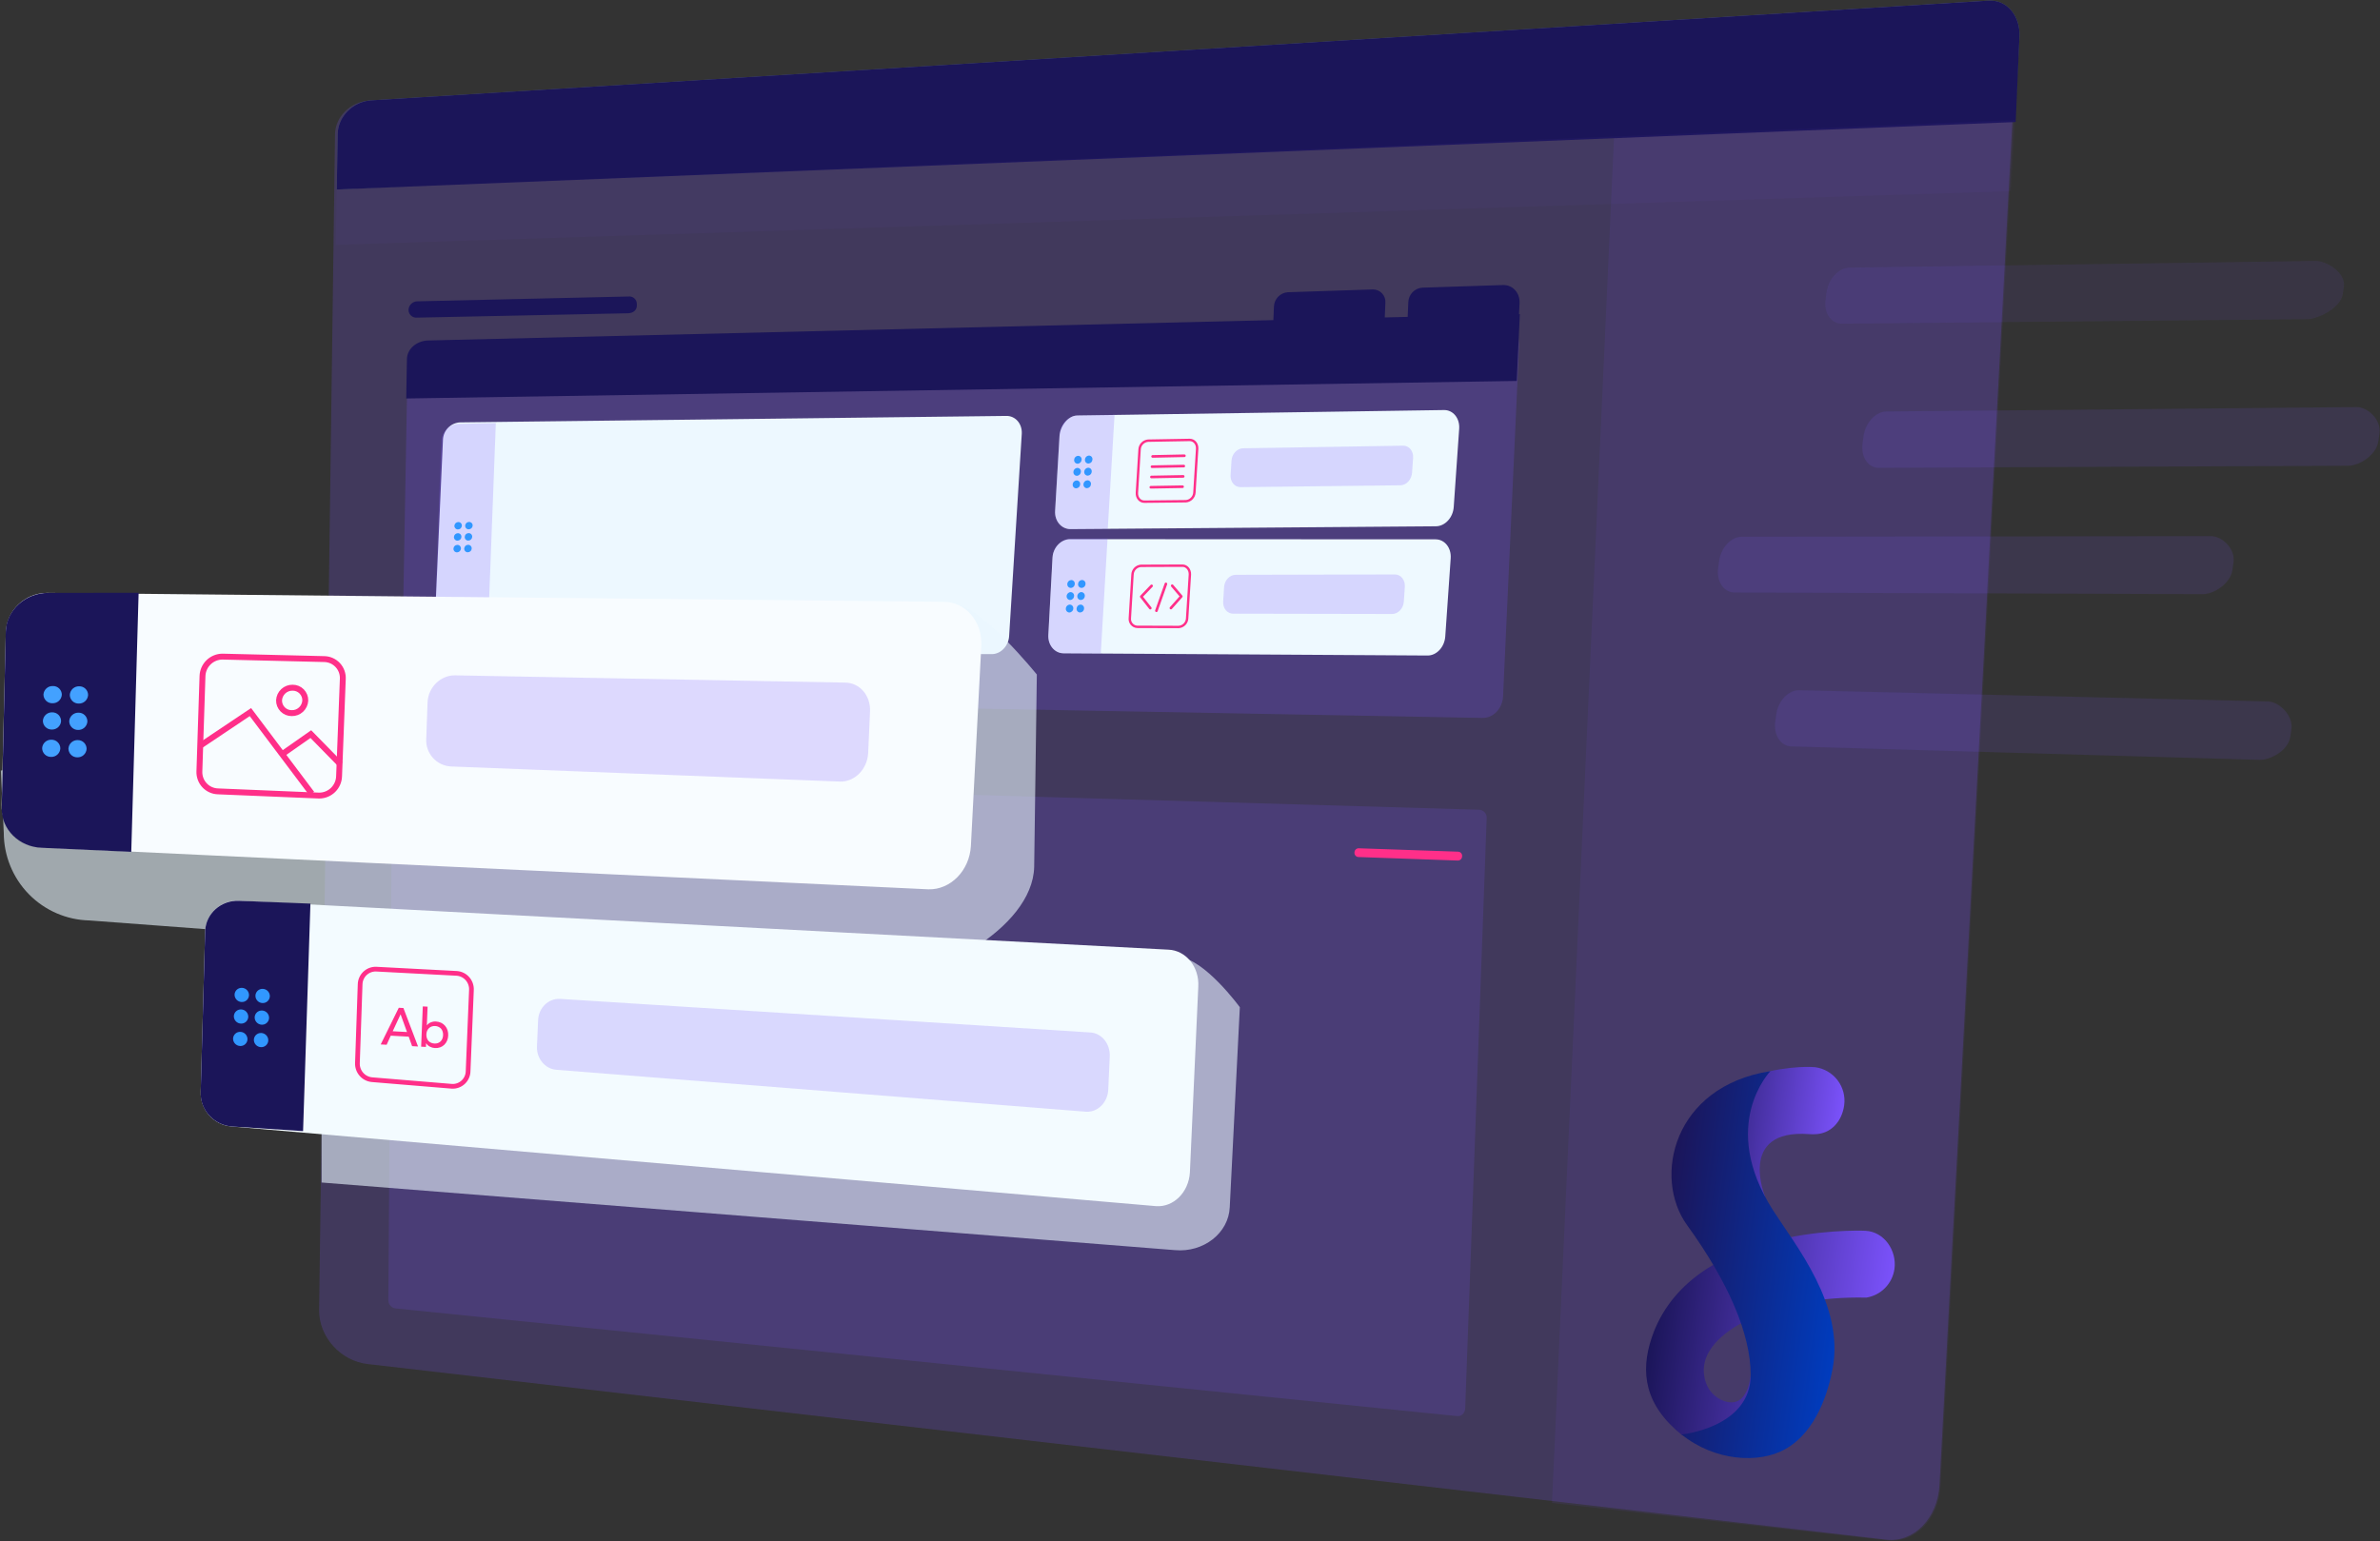 <svg width="1621" height="1050" viewBox="0 0 1621 1050" fill="none" xmlns="http://www.w3.org/2000/svg">
<rect x="0" y="0" width="1621" height="1050" fill="#333333" stroke="none"/>
<g opacity="0.6">
<path d="M1571.35 217.442L1254.5 220.467C1247.09 220.467 1242.12 213.121 1243.41 203.946L1244.09 199.104C1245.35 189.928 1252.41 182.417 1259.84 182.328L1577.09 177.753C1584.51 177.639 1597.78 185.62 1596.4 195.202L1595.66 200.286C1594.28 209.843 1578.76 217.379 1571.35 217.442Z" fill="#7B52FB" fill-opacity="0.15"/>
<path d="M1500.24 404.755L1181.27 403.612C1173.91 403.51 1168.97 395.986 1170.24 386.874L1170.91 382.046C1172.18 372.908 1179.18 365.525 1186.56 365.64L1505.94 365.221C1513.31 365.221 1522.61 373.606 1521.23 383.15L1520.49 388.234C1519.13 397.74 1507.61 404.845 1500.24 404.755Z" fill="#7B52FB" fill-opacity="0.21"/>
<path d="M1538.89 517.633L1220.1 508.457C1212.75 508.265 1207.84 500.642 1209.14 491.428L1209.82 486.574C1211.09 477.36 1218.11 470.05 1225.46 470.191L1544.67 477.817C1552.03 477.955 1562.04 487.131 1560.65 496.752L1559.91 501.836C1558.51 511.419 1546.29 517.81 1538.89 517.633Z" fill="#7B52FB" fill-opacity="0.21"/>
<path d="M1599.37 317.282L1279.62 318.694C1272.24 318.694 1267.29 311.17 1268.59 301.93L1269.27 297.063C1270.54 287.823 1277.62 280.325 1285.01 280.312L1605.17 277.302C1612.57 277.302 1622.05 285.79 1620.64 295.424L1619.9 300.508C1618.52 310.19 1606.76 317.282 1599.37 317.282Z" fill="#7B52FB" fill-opacity="0.21"/>
</g>
<path d="M250.778 929.251L1284.78 1048.84C1303.49 1050.96 1319.69 1034.32 1320.93 1011.68L1373.64 25.49C1374.45 11.028 1365.06 -0.092 1352.67 0.657L250.993 68.585C238.576 69.411 228.364 79.642 228.185 91.461L217.352 892.294C217.125 910.72 232.037 927.305 250.778 929.251Z" fill="#7B52FB" fill-opacity="0.21"/>
<path d="M1354.47 0.429L252.787 68.344C240.384 69.17 230.171 79.4 229.979 91.219L229.372 129.091L1372.87 71.724L1375.41 25.287C1376.25 10.799 1366.86 -0.321 1354.47 0.429Z" fill="#536171"/>
<path opacity="0.4" d="M1057.05 1023.82L1285.47 1049.32C1304.18 1051.44 1320.38 1034.81 1321.62 1012.16L1374.38 25.299C1375.19 10.836 1365.8 -0.283 1353.41 0.466L1102.82 15.983L1057.05 1023.82Z" fill="#7B52FB" fill-opacity="0.21"/>
<path d="M1354.47 0.429L252.787 68.344C240.384 69.17 230.171 79.4 229.979 91.219L229.372 129.091L1372.87 83.137L1375.41 25.287C1376.25 10.799 1366.86 -0.321 1354.47 0.429Z" fill="#1B1559"/>
<path opacity="0.2" d="M1372.51 81.727L229.33 129.066L228.722 166.785L1369.54 130.197L1372.51 81.727Z" fill="#7B52FB" fill-opacity="0.21"/>
<path d="M992.576 964.694L269.481 891.34C268.112 891.19 266.845 890.54 265.92 889.515C264.999 888.487 264.484 887.155 264.478 885.772L267.011 535.015C267.031 534.343 267.184 533.683 267.459 533.069C267.734 532.457 268.131 531.907 268.621 531.446C269.11 530.988 269.686 530.632 270.316 530.399C270.943 530.165 271.612 530.059 272.281 530.085L1007.65 551.613C1008.37 551.677 1009.07 551.879 1009.7 552.215C1010.34 552.548 1010.9 553.006 1011.36 553.563C1011.81 554.117 1012.15 554.757 1012.36 555.445C1012.57 556.134 1012.64 556.857 1012.56 557.574L997.938 959.421C997.797 962.622 995.404 964.985 992.576 964.694Z" fill="#7B52FB" fill-opacity="0.16"/>
<path d="M274.549 574.402C274.542 574.629 274.491 574.854 274.398 575.065C274.306 575.273 274.171 575.459 274.005 575.615C273.839 575.769 273.643 575.891 273.429 575.968C273.215 576.045 272.988 576.08 272.76 576.067C272.296 576.057 271.855 575.865 271.532 575.532C271.205 575.199 271.026 574.754 271.026 574.287C271.033 574.06 271.087 573.835 271.18 573.627C271.276 573.419 271.41 573.23 271.577 573.073C271.746 572.92 271.941 572.798 272.156 572.718C272.37 572.638 272.597 572.603 272.824 572.609C273.288 572.625 273.73 572.817 274.05 573.153C274.373 573.49 274.552 573.938 274.549 574.402Z" fill="#1A8CFF"/>
<path d="M279.633 574.565C279.63 574.796 279.578 575.02 279.486 575.228C279.393 575.436 279.258 575.625 279.092 575.782C278.926 575.939 278.731 576.061 278.516 576.138C278.302 576.218 278.075 576.253 277.848 576.243C277.384 576.23 276.942 576.035 276.616 575.702C276.293 575.366 276.11 574.918 276.11 574.45C276.117 574.223 276.171 573.999 276.264 573.791C276.36 573.583 276.494 573.394 276.661 573.24C276.83 573.083 277.025 572.965 277.24 572.885C277.454 572.808 277.684 572.776 277.912 572.785C278.372 572.801 278.811 572.993 279.134 573.326C279.454 573.656 279.633 574.101 279.633 574.565Z" fill="#1A8CFF"/>
<path d="M274.459 579.688C274.453 579.915 274.402 580.14 274.306 580.351C274.213 580.559 274.079 580.745 273.909 580.898C273.743 581.055 273.544 581.174 273.33 581.254C273.116 581.331 272.889 581.363 272.661 581.353C272.198 581.337 271.759 581.138 271.439 580.805C271.116 580.472 270.937 580.024 270.937 579.56C270.943 579.333 270.991 579.109 271.087 578.9C271.18 578.692 271.311 578.503 271.481 578.35C271.647 578.193 271.842 578.074 272.057 577.994C272.271 577.918 272.498 577.882 272.725 577.895C273.189 577.908 273.631 578.103 273.954 578.439C274.28 578.772 274.459 579.221 274.459 579.688Z" fill="#1A8CFF"/>
<path d="M279.546 579.864C279.54 580.095 279.486 580.319 279.39 580.527C279.297 580.732 279.159 580.921 278.993 581.074C278.827 581.228 278.628 581.35 278.417 581.427C278.203 581.507 277.976 581.542 277.748 581.529C277.284 581.516 276.843 581.321 276.52 580.988C276.2 580.652 276.021 580.203 276.024 579.739C276.03 579.512 276.078 579.285 276.171 579.076C276.267 578.868 276.398 578.683 276.565 578.526C276.734 578.372 276.929 578.25 277.144 578.174C277.355 578.097 277.585 578.062 277.812 578.074C278.276 578.084 278.721 578.276 279.044 578.612C279.37 578.948 279.55 579.397 279.546 579.864Z" fill="#1A8CFF"/>
<path d="M274.36 585.166C274.354 585.393 274.306 585.618 274.213 585.826C274.12 586.034 273.986 586.223 273.82 586.376C273.653 586.533 273.455 586.652 273.241 586.732C273.029 586.809 272.802 586.844 272.575 586.831C272.108 586.818 271.667 586.623 271.343 586.287C271.02 585.954 270.838 585.506 270.838 585.038C270.844 584.811 270.895 584.587 270.991 584.379C271.084 584.17 271.222 583.985 271.388 583.831C271.558 583.677 271.753 583.559 271.967 583.482C272.182 583.405 272.409 583.373 272.636 583.386C273.1 583.396 273.541 583.588 273.861 583.921C274.184 584.254 274.364 584.702 274.36 585.166Z" fill="#1A8CFF"/>
<path d="M279.447 585.355C279.441 585.586 279.39 585.81 279.294 586.018C279.201 586.226 279.063 586.415 278.897 586.568C278.731 586.722 278.532 586.844 278.318 586.921C278.104 586.997 277.876 587.033 277.646 587.02C277.182 587.007 276.744 586.812 276.421 586.479C276.101 586.143 275.922 585.694 275.925 585.23C275.928 585 275.979 584.775 276.072 584.567C276.165 584.359 276.299 584.174 276.466 584.017C276.632 583.863 276.83 583.741 277.041 583.665C277.256 583.584 277.483 583.552 277.71 583.565C278.177 583.578 278.619 583.773 278.942 584.106C279.265 584.443 279.447 584.891 279.447 585.355Z" fill="#1A8CFF"/>
<path d="M993.005 586.219L925.052 583.818C924.31 583.745 923.629 583.38 923.155 582.803C922.678 582.227 922.451 581.487 922.518 580.745C922.518 579.989 922.813 579.265 923.337 578.724C923.865 578.186 924.579 577.876 925.331 577.86L993.296 580.184C993.667 580.219 994.029 580.332 994.355 580.508C994.685 580.684 994.973 580.924 995.21 581.212C995.446 581.503 995.622 581.836 995.728 582.192C995.833 582.55 995.869 582.925 995.83 583.3C995.833 584.058 995.542 584.791 995.014 585.339C994.483 585.883 993.763 586.2 993.005 586.219Z" fill="#FF2F89"/>
<path d="M1009.73 489.062L286.815 475.733C285.087 475.733 283.382 475.394 281.789 474.731C280.196 474.068 278.749 473.095 277.53 471.869C276.315 470.642 275.352 469.186 274.699 467.585C274.046 465.984 273.714 464.271 273.723 462.539L277.451 255.505C277.537 250.267 279.636 245.263 283.308 241.54C286.981 237.816 291.943 235.657 297.165 235.513L1013.74 214.71C1016.53 214.622 1019.32 215.116 1021.91 216.16C1024.51 217.204 1026.86 218.776 1028.82 220.777C1030.79 222.777 1032.31 225.164 1033.31 227.785C1034.31 230.406 1034.75 233.207 1034.62 236.009L1023.73 474.359C1023.35 482.62 1017.08 489.202 1009.73 489.062Z" fill="#7B52FB" fill-opacity="0.21"/>
<path d="M1034.17 222.424L958.373 224.521L959.185 205.865C959.272 203.331 960.289 200.92 962.039 199.092C963.792 197.265 966.153 196.151 968.674 195.965L1023.71 194.173C1030.24 193.957 1035.27 199.46 1034.96 206.475L1034.17 222.424Z" fill="#1B1559"/>
<path d="M942.779 225.054L866.917 227.189L867.666 208.837C867.762 206.327 868.779 203.94 870.523 202.137C872.27 200.335 874.618 199.245 877.12 199.077L934.96 197.171C936.15 197.143 937.331 197.367 938.425 197.828C939.522 198.289 940.508 198.977 941.323 199.846C942.136 200.716 942.757 201.748 943.144 202.874C943.534 204.001 943.681 205.197 943.576 206.385L942.779 225.054Z" fill="#1B1559"/>
<path d="M1033.04 259.504L276.673 271.453L277.156 244.661C277.281 237.469 283.949 232.233 291.384 231.953L1035.16 213.996L1033.04 259.504Z" fill="#1B1559"/>
<path d="M427.866 213.4L283.888 216.374C283.161 216.427 282.432 216.328 281.744 216.084C281.056 215.839 280.429 215.455 279.898 214.955C279.367 214.454 278.945 213.849 278.66 213.177C278.372 212.505 278.228 211.78 278.238 211.049C278.311 209.525 278.954 208.085 280.039 207.014C281.124 205.943 282.57 205.319 284.089 205.267L428.131 201.976C428.851 201.897 429.58 201.974 430.265 202.202C430.953 202.429 431.586 202.802 432.117 203.294C432.648 203.787 433.068 204.388 433.349 205.057C433.631 205.726 433.765 206.448 433.746 207.173V208.33C433.669 211.481 431.033 213.286 427.866 213.4Z" fill="#1B1559"/>
<path d="M972.309 446.553L724.469 445.054C718.285 445.054 713.61 439.41 714.013 432.536L716.864 379.807C717.27 372.93 722.629 367.327 728.826 367.289L977.744 367.404C983.941 367.404 988.564 373.148 988.059 380.342L984.357 433.615C983.852 440.796 978.442 446.591 972.309 446.553Z" fill="#EEF9FF"/>
<path d="M749.734 445.166L724.76 445.051C718.422 445.051 713.595 439.547 714.001 432.849L717.031 379.196C717.434 372.498 722.908 367.02 729.271 366.981L754.344 366.818" fill="#7B52FB" fill-opacity="0.21"/>
<path d="M802.746 427.109L774.541 427.019C773.805 426.981 773.088 426.789 772.433 426.459C771.773 426.129 771.194 425.665 770.724 425.098C770.254 424.531 769.905 423.872 769.7 423.164C769.496 422.457 769.441 421.714 769.534 420.984L771.335 391.5C771.374 389.956 771.985 388.48 773.047 387.363C774.112 386.246 775.552 385.564 777.088 385.448L805.356 385.349C808.319 385.349 810.562 388.042 810.424 391.397L808.562 421.061C808.527 422.617 807.913 424.105 806.835 425.226C805.756 426.347 804.294 427.019 802.746 427.109Z" stroke="#FF2F89" stroke-width="1.63" stroke-miterlimit="10"/>
<path d="M732.019 397.813C731.987 398.521 731.693 399.19 731.194 399.686C730.695 400.186 730.026 400.48 729.319 400.506C728.983 400.503 728.65 400.426 728.343 400.285C728.036 400.144 727.761 399.939 727.537 399.686C727.313 399.433 727.143 399.136 727.041 398.812C726.939 398.489 726.903 398.15 726.939 397.813C726.971 397.109 727.268 396.443 727.767 395.947C728.266 395.451 728.935 395.159 729.636 395.13C729.975 395.134 730.307 395.21 730.615 395.348C730.922 395.489 731.194 395.691 731.418 395.944C731.642 396.197 731.811 396.494 731.917 396.814C732.019 397.138 732.054 397.477 732.019 397.813Z" fill="#3197FF"/>
<path d="M739.342 397.801C739.31 398.508 739.016 399.177 738.517 399.677C738.018 400.173 737.349 400.468 736.642 400.496C736.306 400.49 735.973 400.413 735.666 400.272C735.359 400.131 735.084 399.926 734.86 399.674C734.636 399.421 734.467 399.123 734.364 398.799C734.262 398.479 734.227 398.137 734.262 397.801C734.297 397.096 734.595 396.43 735.094 395.931C735.593 395.434 736.258 395.14 736.959 395.108C737.298 395.111 737.631 395.188 737.938 395.329C738.245 395.47 738.52 395.675 738.744 395.928C738.968 396.18 739.134 396.478 739.24 396.802C739.342 397.122 739.377 397.464 739.342 397.801Z" fill="#3197FF"/>
<path d="M731.555 406.035C731.526 406.743 731.232 407.415 730.733 407.915C730.231 408.414 729.562 408.705 728.855 408.731C728.519 408.721 728.189 408.645 727.886 408.501C727.582 408.356 727.31 408.155 727.086 407.902C726.865 407.649 726.695 407.351 726.593 407.031C726.491 406.711 726.452 406.371 726.487 406.035C726.519 405.331 726.82 404.662 727.322 404.166C727.825 403.669 728.493 403.378 729.197 403.355C729.533 403.362 729.863 403.439 730.167 403.58C730.47 403.72 730.742 403.925 730.963 404.175C731.184 404.428 731.35 404.723 731.453 405.043C731.555 405.363 731.59 405.702 731.555 406.035Z" fill="#3197FF"/>
<path d="M738.853 406.035C738.821 406.743 738.523 407.412 738.021 407.912C737.519 408.411 736.847 408.702 736.143 408.731C735.804 408.725 735.474 408.648 735.167 408.504C734.86 408.363 734.588 408.158 734.364 407.905C734.14 407.652 733.971 407.358 733.868 407.034C733.763 406.714 733.727 406.372 733.759 406.035C733.795 405.328 734.092 404.659 734.594 404.159C735.097 403.663 735.765 403.368 736.472 403.343C736.808 403.349 737.141 403.426 737.445 403.567C737.752 403.711 738.027 403.913 738.248 404.166C738.472 404.419 738.642 404.716 738.747 405.04C738.849 405.36 738.888 405.699 738.853 406.035Z" fill="#3197FF"/>
<path d="M731.018 414.552C730.986 415.259 730.691 415.929 730.189 416.428C729.69 416.927 729.021 417.219 728.317 417.248C727.981 417.238 727.649 417.161 727.345 417.017C727.041 416.876 726.766 416.671 726.545 416.418C726.321 416.166 726.152 415.871 726.046 415.551C725.94 415.227 725.905 414.888 725.934 414.552C725.966 413.844 726.264 413.175 726.766 412.679C727.268 412.183 727.94 411.894 728.647 411.872C728.983 411.878 729.316 411.952 729.62 412.093C729.924 412.234 730.199 412.436 730.419 412.688C730.643 412.941 730.813 413.236 730.915 413.559C731.018 413.88 731.053 414.219 731.018 414.552Z" fill="#3197FF"/>
<path d="M738.341 414.552C738.315 415.26 738.021 415.929 737.519 416.428C737.016 416.924 736.348 417.213 735.644 417.235C735.305 417.229 734.972 417.155 734.665 417.014C734.358 416.87 734.086 416.668 733.862 416.415C733.638 416.159 733.468 415.865 733.363 415.541C733.26 415.218 733.225 414.879 733.26 414.542C733.296 413.835 733.593 413.169 734.092 412.673C734.591 412.176 735.257 411.888 735.96 411.859C736.296 411.866 736.629 411.939 736.936 412.08C737.243 412.224 737.519 412.426 737.743 412.679C737.966 412.935 738.136 413.23 738.238 413.553C738.341 413.876 738.376 414.216 738.341 414.552Z" fill="#3197FF"/>
<path d="M948.234 418.262L839.899 418.058C835.846 418.058 832.803 414.334 833.094 409.749L833.728 399.898C834.019 395.322 837.529 391.599 841.585 391.586L950.074 391.32C954.127 391.32 957.144 395.134 956.827 399.773L956.143 409.797C955.839 414.475 952.227 418.262 948.234 418.262Z" fill="#7B52FB" fill-opacity="0.21"/>
<path d="M794.086 397.766L787.623 416.041" stroke="#FF2F89" stroke-width="1.79" stroke-linecap="round" stroke-linejoin="round"/>
<path d="M784.334 399.101L777.315 406.432L783.458 414.273" stroke="#FF2F89" stroke-width="1.79" stroke-linecap="round" stroke-linejoin="round"/>
<path d="M798.382 399.008L804.567 406.279L797.496 414.222" stroke="#FF2F89" stroke-width="1.79" stroke-linecap="round" stroke-linejoin="round"/>
<path d="M977.984 358.519L729.117 360.44C722.92 360.44 718.221 354.949 718.627 348.072L721.628 297.021C722.034 290.147 727.406 283.197 733.641 283.043L983.458 279.332C989.69 279.204 994.329 284.926 993.837 292.04L990.122 345.418C989.63 352.609 984.194 358.468 977.984 358.519Z" fill="#EEF9FF"/>
<path d="M754.495 360.236L729.406 360.437C723.071 360.437 718.205 355.087 718.598 348.393L721.641 295.446C721.807 292.225 723.154 289.181 725.423 286.898C727.691 284.612 730.721 283.248 733.929 283.069L759.108 282.56" fill="#7B52FB" fill-opacity="0.21"/>
<path d="M807.734 341.451L779.404 341.755C776.425 341.755 774.17 339.114 774.336 335.784L776.147 306.312C776.195 304.76 776.809 303.28 777.872 302.153C778.934 301.023 780.37 300.325 781.912 300.188L810.306 299.691C813.285 299.691 815.54 302.32 815.377 305.663L813.525 335.326C813.477 336.882 812.859 338.364 811.79 339.491C810.725 340.622 809.282 341.32 807.734 341.451Z" stroke="#FF2F89" stroke-width="1.63" stroke-miterlimit="10"/>
<path d="M736.694 313.161C736.655 313.872 736.358 314.544 735.859 315.05C735.359 315.553 734.691 315.854 733.981 315.895C733.645 315.895 733.312 315.825 733.005 315.687C732.698 315.549 732.422 315.351 732.195 315.101C731.971 314.848 731.799 314.554 731.693 314.234C731.591 313.913 731.552 313.574 731.587 313.238C731.623 312.53 731.92 311.858 732.423 311.355C732.922 310.856 733.59 310.555 734.297 310.52C734.633 310.516 734.966 310.584 735.276 310.718C735.583 310.853 735.862 311.051 736.086 311.301C736.313 311.551 736.486 311.845 736.588 312.169C736.694 312.489 736.729 312.828 736.694 313.161Z" fill="#3197FF"/>
<path d="M744.055 313.046C744.016 313.757 743.722 314.429 743.22 314.935C742.721 315.437 742.052 315.738 741.342 315.78C741.006 315.78 740.673 315.713 740.363 315.575C740.056 315.441 739.777 315.239 739.554 314.989C739.326 314.739 739.157 314.442 739.051 314.122C738.949 313.798 738.914 313.459 738.949 313.123C738.971 312.399 739.269 311.707 739.781 311.192C740.289 310.677 740.974 310.372 741.697 310.34C742.036 310.344 742.369 310.42 742.676 310.564C742.983 310.705 743.255 310.91 743.479 311.166C743.7 311.423 743.866 311.72 743.965 312.047C744.065 312.37 744.096 312.71 744.055 313.046Z" fill="#3197FF"/>
<path d="M736.207 321.386C736.169 322.097 735.871 322.77 735.372 323.272C734.873 323.778 734.204 324.079 733.494 324.117C733.158 324.121 732.822 324.05 732.515 323.913C732.208 323.778 731.93 323.576 731.706 323.327C731.479 323.077 731.309 322.779 731.203 322.459C731.098 322.139 731.063 321.796 731.101 321.46C731.133 320.752 731.43 320.08 731.933 319.577C732.432 319.075 733.104 318.777 733.811 318.742C734.147 318.739 734.479 318.809 734.787 318.944C735.094 319.081 735.369 319.28 735.596 319.529C735.82 319.779 735.993 320.07 736.098 320.391C736.204 320.711 736.239 321.05 736.207 321.386Z" fill="#3197FF"/>
<path d="M743.566 321.281C743.53 321.992 743.233 322.664 742.731 323.17C742.231 323.672 741.563 323.973 740.853 324.015C740.517 324.015 740.184 323.945 739.877 323.807C739.57 323.669 739.295 323.471 739.071 323.221C738.843 322.968 738.674 322.673 738.568 322.353C738.463 322.033 738.424 321.694 738.459 321.358C738.495 320.647 738.792 319.974 739.294 319.472C739.794 318.966 740.462 318.665 741.169 318.627C741.508 318.623 741.841 318.694 742.148 318.831C742.459 318.966 742.734 319.168 742.961 319.417C743.185 319.667 743.358 319.965 743.46 320.285C743.566 320.605 743.601 320.945 743.566 321.281Z" fill="#3197FF"/>
<path d="M735.692 329.938C735.66 330.645 735.366 331.314 734.867 331.817C734.367 332.32 733.702 332.617 732.995 332.656C732.659 332.659 732.323 332.589 732.016 332.451C731.706 332.317 731.43 332.115 731.203 331.865C730.979 331.615 730.807 331.318 730.704 330.997C730.599 330.677 730.563 330.335 730.599 329.998C730.634 329.291 730.931 328.619 731.43 328.116C731.933 327.61 732.601 327.315 733.312 327.28C733.648 327.28 733.98 327.351 734.287 327.488C734.595 327.626 734.867 327.825 735.094 328.074C735.318 328.327 735.487 328.622 735.59 328.942C735.695 329.262 735.73 329.601 735.692 329.938Z" fill="#3197FF"/>
<path d="M743.054 329.835C743.015 330.546 742.721 331.218 742.219 331.724C741.72 332.227 741.051 332.528 740.341 332.57C740.005 332.566 739.672 332.493 739.365 332.355C739.058 332.217 738.783 332.016 738.556 331.766C738.332 331.513 738.159 331.218 738.057 330.898C737.951 330.575 737.913 330.236 737.948 329.899C737.983 329.192 738.281 328.519 738.783 328.017C739.282 327.514 739.951 327.216 740.658 327.181C740.994 327.181 741.326 327.252 741.637 327.389C741.944 327.524 742.219 327.725 742.443 327.975C742.67 328.225 742.84 328.519 742.945 328.84C743.051 329.163 743.086 329.499 743.054 329.835Z" fill="#3197FF"/>
<path d="M953.791 330.588L844.986 331.859C840.92 331.859 837.865 328.235 838.156 323.647L838.777 313.811C839.068 309.223 842.577 305.448 846.685 305.384L955.653 303.607C959.72 303.543 962.762 307.28 962.445 311.957L961.748 321.994C961.406 326.711 957.858 330.537 953.791 330.588Z" fill="#7B52FB" fill-opacity="0.21"/>
<path d="M785.025 310.926L806.678 310.468" stroke="#FF2F89" stroke-width="1.79" stroke-linecap="round" stroke-linejoin="round"/>
<path d="M784.612 317.928L806.265 317.496" stroke="#FF2F89" stroke-width="1.79" stroke-linecap="round" stroke-linejoin="round"/>
<path d="M784.225 324.931L805.865 324.524" stroke="#FF2F89" stroke-width="1.79" stroke-linecap="round" stroke-linejoin="round"/>
<path d="M783.812 331.933L805.44 331.552" stroke="#FF2F89" stroke-width="1.79" stroke-linecap="round" stroke-linejoin="round"/>
<path d="M675.421 445.599L306.5 444.071C305.022 444.049 303.564 443.726 302.217 443.121C300.867 442.519 299.654 441.645 298.653 440.556C297.651 439.467 296.88 438.187 296.384 436.791C295.892 435.392 295.684 433.909 295.78 432.43L301.698 299.551C301.817 296.461 303.093 293.532 305.269 291.342C307.444 289.152 310.362 287.861 313.443 287.73L685.367 283.334C691.59 283.219 696.315 288.659 695.922 295.51L687.319 433.269C686.925 440.108 681.605 445.637 675.421 445.599Z" fill="#EDF8FF"/>
<path d="M331.775 444.215L306.788 444.087C305.31 444.103 303.845 443.818 302.479 443.249C301.116 442.682 299.878 441.84 298.847 440.777C297.817 439.714 297.011 438.452 296.483 437.069C295.952 435.686 295.709 434.207 295.767 432.725L300.492 300.278C300.693 297.194 302.04 294.297 304.267 292.161C306.494 290.026 309.437 288.803 312.515 288.739L337.706 288.217" fill="#7B52FB" fill-opacity="0.21"/>
<path d="M314.575 358.113C314.537 358.795 314.242 359.435 313.75 359.906C313.257 360.38 312.608 360.645 311.926 360.655C311.6 360.664 311.277 360.607 310.973 360.482C310.672 360.36 310.397 360.178 310.166 359.947C309.939 359.714 309.76 359.438 309.642 359.134C309.523 358.83 309.469 358.503 309.482 358.177C309.517 357.495 309.811 356.851 310.301 356.377C310.794 355.907 311.446 355.641 312.128 355.635C312.454 355.622 312.78 355.676 313.084 355.798C313.388 355.92 313.667 356.102 313.897 356.333C314.124 356.566 314.303 356.845 314.422 357.152C314.537 357.46 314.591 357.786 314.575 358.113Z" fill="#3197FF"/>
<path d="M321.924 358.036C321.886 358.718 321.592 359.358 321.099 359.832C320.609 360.303 319.957 360.571 319.275 360.578C318.949 360.591 318.623 360.536 318.319 360.415C318.015 360.296 317.74 360.114 317.509 359.88C317.279 359.646 317.1 359.368 316.985 359.06C316.866 358.756 316.815 358.426 316.831 358.1C316.866 357.418 317.16 356.774 317.653 356.304C318.143 355.83 318.799 355.564 319.48 355.558C319.803 355.551 320.129 355.609 320.43 355.731C320.734 355.852 321.006 356.035 321.236 356.265C321.467 356.499 321.646 356.774 321.764 357.078C321.883 357.386 321.937 357.709 321.924 358.036Z" fill="#3197FF"/>
<path d="M314.265 365.765C314.23 366.447 313.936 367.09 313.443 367.561C312.95 368.035 312.298 368.301 311.616 368.307C311.287 368.317 310.957 368.256 310.65 368.131C310.343 368.003 310.064 367.817 309.834 367.577C309.604 367.337 309.428 367.052 309.313 366.741C309.197 366.428 309.149 366.095 309.172 365.765C309.21 365.083 309.505 364.443 309.997 363.969C310.487 363.498 311.139 363.232 311.821 363.223C312.15 363.213 312.48 363.274 312.787 363.399C313.094 363.524 313.373 363.713 313.603 363.953C313.833 364.19 314.009 364.475 314.124 364.788C314.24 365.099 314.288 365.432 314.265 365.765Z" fill="#3197FF"/>
<path d="M321.614 365.714C321.575 366.395 321.281 367.036 320.788 367.51C320.299 367.98 319.646 368.246 318.965 368.256C318.635 368.265 318.306 368.204 317.999 368.08C317.691 367.955 317.413 367.766 317.183 367.526C316.952 367.289 316.776 367.004 316.661 366.69C316.546 366.379 316.498 366.046 316.52 365.714C316.556 365.032 316.85 364.388 317.343 363.917C317.832 363.443 318.488 363.178 319.169 363.171C319.499 363.162 319.829 363.223 320.136 363.347C320.443 363.472 320.721 363.661 320.952 363.901C321.182 364.141 321.358 364.426 321.473 364.737C321.588 365.051 321.636 365.384 321.614 365.714Z" fill="#3197FF"/>
<path d="M313.942 373.731C313.9 374.413 313.603 375.053 313.107 375.527C312.614 375.997 311.962 376.263 311.28 376.273C310.951 376.279 310.621 376.218 310.317 376.093C310.01 375.965 309.735 375.776 309.504 375.54C309.277 375.299 309.101 375.014 308.986 374.704C308.874 374.393 308.826 374.06 308.845 373.731C308.881 373.049 309.175 372.405 309.668 371.934C310.16 371.461 310.813 371.195 311.494 371.188C311.827 371.179 312.157 371.24 312.464 371.365C312.771 371.489 313.046 371.678 313.276 371.918C313.507 372.159 313.686 372.444 313.798 372.754C313.913 373.068 313.961 373.398 313.942 373.731Z" fill="#3197FF"/>
<path d="M321.278 373.679C321.239 374.364 320.948 375.005 320.456 375.478C319.963 375.949 319.31 376.218 318.629 376.221C318.296 376.231 317.967 376.173 317.659 376.045C317.352 375.92 317.077 375.731 316.847 375.494C316.616 375.254 316.437 374.969 316.322 374.656C316.21 374.345 316.162 374.012 316.181 373.679C316.217 372.997 316.508 372.354 317 371.88C317.493 371.406 318.149 371.14 318.83 371.14C319.163 371.131 319.493 371.188 319.8 371.313C320.107 371.441 320.382 371.63 320.612 371.867C320.843 372.107 321.022 372.392 321.134 372.703C321.249 373.016 321.297 373.349 321.278 373.679Z" fill="#3197FF"/>
<g style="mix-blend-mode:multiply" opacity="0.6">
<path d="M2.574 567.297C2.59 582.915 8.696 597.906 19.588 609.07C30.479 620.231 45.292 626.676 60.859 627.028L595.16 667.007C633.97 669.245 703.241 632.9 704.371 590.631L706.182 459.503C706.182 459.503 668.868 413.281 651.077 412.01C633.289 410.738 0.584 524.926 0.584 524.926L2.574 567.297Z" fill="#E9F7FF"/>
</g>
<path d="M632.278 605.817L27.729 577.223C12.651 576.765 0.702 563.027 1.12 548.107L3.958 430.96C4.262 416.002 16.933 403.89 32.138 403.877L642.541 409.938C657.744 409.938 669.3 423.549 668.35 440.325L661.267 576.307C660.329 593.071 647.343 606.275 632.278 605.817Z" fill="#F8FCFF"/>
<path d="M89.407 580.3L28.499 577.54C13.04 577.082 0.8 564.909 1.168 550.37L3.93 430.25C4.31 415.698 17.259 403.89 32.87 403.877L94.412 403.813" fill="#1B1559"/>
<path d="M217.378 541.969L148.474 539.097C146.747 539.049 145.048 538.659 143.474 537.948C141.9 537.237 140.483 536.219 139.305 534.954C138.125 533.69 137.21 532.201 136.609 530.577C136.007 528.954 135.734 527.229 135.803 525.5L137.919 460.506C138.048 456.964 139.539 453.609 142.082 451.147C144.623 448.685 148.02 447.308 151.552 447.302L220.811 448.979C222.545 449.002 224.256 449.376 225.843 450.081C227.43 450.785 228.857 451.803 230.04 453.074C231.224 454.345 232.139 455.844 232.731 457.48C233.323 459.116 233.579 460.854 233.483 462.59L230.949 528.676C230.869 532.233 229.404 535.614 226.867 538.098C224.33 540.583 220.923 541.972 217.378 541.969Z" stroke="#FF2F89" stroke-width="4.01" stroke-miterlimit="10"/>
<path d="M42.109 473.264C42.008 474.865 41.291 476.367 40.109 477.446C38.928 478.528 37.373 479.107 35.774 479.059C34.978 479.095 34.183 478.963 33.437 478.682C32.691 478.4 32.01 477.968 31.434 477.414C30.858 476.863 30.399 476.197 30.084 475.464C29.77 474.728 29.606 473.937 29.604 473.14C29.705 471.539 30.422 470.037 31.604 468.958C32.786 467.876 34.34 467.296 35.939 467.344C36.736 467.309 37.531 467.441 38.276 467.722C39.022 468.004 39.703 468.436 40.28 468.99C40.855 469.541 41.315 470.207 41.629 470.94C41.944 471.676 42.107 472.467 42.109 473.264Z" fill="#43A1FF"/>
<path d="M60.005 473.456C59.903 475.07 59.178 476.581 57.983 477.67C56.789 478.755 55.218 479.331 53.606 479.277C52.817 479.29 52.033 479.149 51.3 478.858C50.566 478.566 49.898 478.131 49.334 477.577C48.771 477.023 48.323 476.36 48.016 475.634C47.71 474.904 47.551 474.119 47.549 473.328C47.651 471.715 48.376 470.203 49.572 469.121C50.767 468.036 52.337 467.46 53.948 467.52C54.737 467.501 55.521 467.642 56.255 467.93C56.989 468.222 57.658 468.657 58.222 469.208C58.787 469.762 59.235 470.421 59.541 471.151C59.847 471.881 60.005 472.666 60.005 473.456Z" fill="#43A1FF"/>
<path d="M41.595 491.213C41.497 492.811 40.78 494.309 39.597 495.388C38.413 496.467 36.857 497.037 35.26 496.982C34.471 496.995 33.688 496.851 32.956 496.56C32.223 496.265 31.556 495.83 30.992 495.276C30.429 494.725 29.98 494.062 29.673 493.336C29.366 492.606 29.206 491.824 29.203 491.034C29.301 489.433 30.018 487.934 31.202 486.859C32.385 485.78 33.941 485.207 35.539 485.264C36.328 485.245 37.114 485.386 37.849 485.677C38.584 485.965 39.253 486.401 39.818 486.958C40.382 487.512 40.83 488.171 41.136 488.905C41.441 489.635 41.597 490.419 41.595 491.213Z" fill="#43A1FF"/>
<path d="M59.529 491.466C59.431 493.067 58.714 494.565 57.531 495.644C56.348 496.726 54.792 497.299 53.194 497.248C52.404 497.261 51.62 497.12 50.886 496.826C50.153 496.534 49.485 496.096 48.922 495.542C48.359 494.988 47.912 494.325 47.608 493.592C47.303 492.862 47.148 492.077 47.149 491.287C47.248 489.686 47.964 488.184 49.146 487.102C50.329 486.02 51.885 485.444 53.485 485.492C54.275 485.479 55.059 485.623 55.793 485.917C56.527 486.212 57.194 486.651 57.757 487.204C58.32 487.762 58.766 488.424 59.071 489.157C59.375 489.887 59.531 490.672 59.529 491.466Z" fill="#43A1FF"/>
<path d="M41.095 509.866C41.001 511.467 40.284 512.965 39.1 514.041C37.915 515.12 36.357 515.687 34.76 515.623C33.97 515.635 33.185 515.488 32.452 515.193C31.719 514.899 31.051 514.463 30.487 513.906C29.924 513.349 29.476 512.69 29.17 511.957C28.864 511.227 28.705 510.442 28.704 509.651C28.802 508.054 29.52 506.555 30.704 505.483C31.888 504.41 33.444 503.844 35.039 503.904C35.828 503.892 36.613 504.036 37.346 504.33C38.08 504.625 38.748 505.06 39.311 505.614C39.875 506.168 40.323 506.831 40.629 507.561C40.935 508.291 41.094 509.075 41.095 509.866Z" fill="#43A1FF"/>
<path d="M58.991 510.148C58.897 511.748 58.18 513.247 56.996 514.326C55.812 515.405 54.254 515.975 52.656 515.917C51.866 515.923 51.083 515.776 50.351 515.478C49.618 515.184 48.952 514.742 48.39 514.188C47.828 513.631 47.382 512.968 47.077 512.238C46.772 511.505 46.613 510.724 46.612 509.93C46.713 508.332 47.431 506.834 48.614 505.758C49.796 504.682 51.351 504.109 52.947 504.16C53.737 504.151 54.522 504.298 55.254 504.596C55.987 504.89 56.654 505.329 57.217 505.886C57.779 506.443 58.225 507.106 58.53 507.839C58.834 508.569 58.992 509.353 58.991 510.148Z" fill="#43A1FF"/>
<path d="M572.298 532.422L307.479 522.141C305.096 522.068 302.754 521.514 300.588 520.512C298.425 519.51 296.483 518.082 294.884 516.311C293.281 514.541 292.052 512.463 291.269 510.206C290.485 507.948 290.165 505.553 290.325 503.168L291.211 478.538C291.614 468.244 300.003 459.971 309.924 460.061L575.644 465.004C585.578 465.094 593.141 473.902 592.559 484.791L591.292 513.145C590.671 523.986 582.184 532.614 572.298 532.422Z" fill="#7B52FB" fill-opacity="0.21"/>
<path d="M137.067 507.516L170.556 485.085L212.345 540.621" stroke="#FF2F89" stroke-width="4.04" stroke-miterlimit="10"/>
<path d="M231.851 520.668L211.705 500.094L192.279 513.692" stroke="#FF2F89" stroke-width="4.04" stroke-miterlimit="10"/>
<path d="M207.924 477.244C207.792 479.594 206.756 481.8 205.031 483.398C203.307 484.992 201.032 485.853 198.687 485.796C197.542 485.808 196.406 485.588 195.347 485.149C194.291 484.713 193.328 484.067 192.525 483.25C191.719 482.434 191.089 481.464 190.663 480.398C190.241 479.328 190.033 478.188 190.059 477.042C190.193 474.689 191.236 472.483 192.961 470.889C194.685 469.291 196.96 468.427 199.308 468.475C200.453 468.462 201.589 468.683 202.648 469.121C203.707 469.557 204.667 470.207 205.473 471.023C206.276 471.843 206.906 472.816 207.329 473.885C207.751 474.952 207.952 476.095 207.924 477.244Z" stroke="#FF2F89" stroke-width="4.04" stroke-miterlimit="10"/>
<g style="mix-blend-mode:multiply" opacity="0.6">
<path d="M219.063 805.557L800.27 851.614C819.734 853.365 836.825 839.972 837.573 822.382L844.442 686.147C844.442 686.147 820.48 653.205 802.628 651.832C784.776 650.462 219.012 753.77 219.012 753.77L219.063 805.557Z" fill="#E9F7FF"/>
</g>
<path d="M787.393 821.646L157.577 767.368C151.731 766.871 146.302 764.137 142.415 759.729C138.531 755.323 136.486 749.582 136.709 743.704L139.699 634.892C139.769 632.004 140.409 629.161 141.58 626.523C142.754 623.884 144.434 621.506 146.526 619.52C148.619 617.539 151.085 615.989 153.776 614.965C156.47 613.94 159.336 613.463 162.216 613.556L795.756 646.927C807.792 647.41 816.916 658.709 816.142 672.153L810.428 798.68C809.628 812.178 799.326 822.497 787.393 821.646Z" fill="#F3FBFF"/>
<path d="M206.42 770.543L158.142 767.406C145.902 766.605 136.286 756.274 136.679 744.312L139.721 634.382C140.111 622.437 150.438 613.136 162.781 613.632L211.423 615.563" fill="#1B1559"/>
<path d="M307.975 740.019L253.427 735.508C250.612 735.268 247.998 733.942 246.136 731.81C244.274 729.678 243.308 726.902 243.446 724.071L245.282 670.594C245.307 669.195 245.608 667.815 246.171 666.534C246.731 665.253 247.537 664.097 248.545 663.131C249.553 662.164 250.743 661.408 252.045 660.902C253.347 660.4 254.733 660.159 256.128 660.198L311.107 663.083C313.945 663.291 316.588 664.616 318.456 666.771C320.325 668.926 321.265 671.734 321.08 674.583L318.824 729.674C318.802 731.073 318.504 732.453 317.944 733.734C317.384 735.015 316.575 736.171 315.567 737.131C314.556 738.095 313.366 738.847 312.061 739.343C310.759 739.84 309.37 740.07 307.975 740.019Z" stroke="#FF2F89" stroke-width="3.21" stroke-miterlimit="10"/>
<path d="M271.606 686.516L274.76 686.682L284.732 712.888L280.679 712.657L278.359 706.19L266.132 705.527L263.345 711.703L259.292 711.489L271.606 686.516ZM277.208 703.036L272.872 691.065H272.796L267.475 702.505L277.208 703.036Z" fill="#FF2F89"/>
<path d="M287.96 685.587L291.23 685.753L290.724 698.461H290.788C291.451 697.564 292.35 696.873 293.386 696.466C294.496 696.005 295.696 695.8 296.896 695.868C298.134 695.922 299.353 696.22 300.479 696.745C301.503 697.241 302.411 697.942 303.154 698.803C303.893 699.671 304.456 700.676 304.801 701.765C305.172 702.93 305.332 704.153 305.268 705.373C305.236 706.59 304.977 707.787 304.51 708.908C304.069 709.948 303.432 710.893 302.635 711.69C301.826 712.475 300.856 713.08 299.798 713.458C298.633 713.874 297.392 714.043 296.16 713.954C294.983 713.887 293.837 713.56 292.801 713C291.767 712.484 290.894 711.697 290.267 710.723H290.19L290.104 713.192L286.834 713.012L287.96 685.587ZM295.882 710.864C296.688 710.919 297.497 710.813 298.262 710.547C298.943 710.298 299.567 709.907 300.089 709.404C300.607 708.882 301.016 708.258 301.292 707.573C301.589 706.811 301.759 706.004 301.784 705.184C301.829 704.358 301.727 703.532 301.48 702.745C301.266 702.031 300.914 701.365 300.444 700.785C299.951 700.254 299.362 699.822 298.707 699.514C297.977 699.162 297.184 698.967 296.374 698.944C295.568 698.887 294.755 698.999 293.994 699.274C293.309 699.514 292.689 699.898 292.167 700.404C291.627 700.923 291.195 701.544 290.9 702.236C290.603 702.998 290.436 703.804 290.408 704.624C290.363 705.45 290.465 706.276 290.712 707.064C290.923 707.778 291.278 708.437 291.751 709.01C292.234 709.551 292.826 709.984 293.485 710.281C294.234 710.646 295.05 710.845 295.882 710.864Z" fill="#FF2F89"/>
<path d="M739.774 757.327L379.226 728.784C371.398 728.339 365.351 721.161 365.719 712.849L366.506 694.904C366.874 686.541 373.538 680.073 381.38 680.454L742.497 703.33C750.341 703.711 756.321 711.082 755.841 719.851L754.814 742.433C754.369 751.074 747.606 757.772 739.774 757.327Z" fill="#7B52FB" fill-opacity="0.21"/>
<path d="M169.596 678.015C169.568 678.649 169.411 679.273 169.142 679.846C168.87 680.419 168.486 680.935 168.016 681.361C167.542 681.783 166.992 682.11 166.394 682.318C165.796 682.529 165.159 682.616 164.529 682.577C163.227 682.523 162.001 681.963 161.112 681.012C160.219 680.061 159.736 678.796 159.765 677.493C159.794 676.859 159.95 676.238 160.222 675.665C160.494 675.092 160.878 674.58 161.349 674.154C161.822 673.731 162.372 673.408 162.971 673.2C163.566 672.991 164.199 672.905 164.833 672.943C166.131 672.988 167.36 673.549 168.253 674.496C169.145 675.447 169.628 676.709 169.596 678.015Z" fill="#3197FF"/>
<path d="M183.794 678.726C183.762 679.36 183.606 679.984 183.334 680.557C183.062 681.13 182.681 681.643 182.207 682.068C181.737 682.494 181.187 682.818 180.589 683.029C179.99 683.237 179.357 683.327 178.723 683.288C177.425 683.24 176.196 682.677 175.307 681.726C174.417 680.775 173.937 679.51 173.973 678.204C174.001 677.57 174.158 676.946 174.427 676.373C174.699 675.796 175.083 675.281 175.553 674.855C176.026 674.429 176.577 674.103 177.175 673.891C177.773 673.68 178.407 673.594 179.04 673.629C180.342 673.686 181.568 674.253 182.454 675.204C183.343 676.158 183.823 677.423 183.794 678.726Z" fill="#3197FF"/>
<path d="M169.097 692.733C169.065 693.367 168.911 693.988 168.64 694.561C168.368 695.138 167.987 695.65 167.513 696.072C167.043 696.498 166.49 696.822 165.891 697.03C165.293 697.238 164.66 697.321 164.026 697.283C162.73 697.222 161.508 696.658 160.622 695.707C159.733 694.76 159.253 693.498 159.275 692.198C159.304 691.565 159.461 690.94 159.733 690.367C160.001 689.794 160.385 689.279 160.859 688.856C161.329 688.433 161.879 688.107 162.481 687.899C163.079 687.694 163.713 687.607 164.343 687.649C165.642 687.706 166.861 688.273 167.75 689.221C168.636 690.172 169.119 691.43 169.097 692.733Z" fill="#3197FF"/>
<path d="M183.267 693.47C183.241 694.104 183.088 694.728 182.816 695.304C182.544 695.881 182.163 696.393 181.69 696.819C181.219 697.244 180.666 697.571 180.068 697.779C179.466 697.987 178.833 698.074 178.199 698.032C176.903 697.971 175.681 697.408 174.795 696.457C173.906 695.509 173.423 694.251 173.448 692.948C173.477 692.314 173.631 691.69 173.903 691.116C174.174 690.54 174.558 690.028 175.029 689.602C175.502 689.176 176.052 688.85 176.651 688.641C177.249 688.433 177.882 688.347 178.516 688.385C179.812 688.446 181.034 689.01 181.923 689.957C182.809 690.908 183.292 692.167 183.267 693.47Z" fill="#3197FF"/>
<path d="M168.556 708.008C168.531 708.642 168.377 709.263 168.105 709.839C167.833 710.413 167.452 710.925 166.979 711.347C166.505 711.773 165.955 712.097 165.354 712.302C164.755 712.506 164.122 712.59 163.489 712.545C162.193 712.481 160.974 711.917 160.088 710.966C159.201 710.019 158.715 708.761 158.738 707.461C158.766 706.827 158.923 706.206 159.195 705.632C159.467 705.059 159.848 704.547 160.321 704.128C160.795 703.705 161.345 703.382 161.943 703.177C162.542 702.975 163.175 702.892 163.805 702.937C165.101 702.994 166.32 703.558 167.206 704.505C168.096 705.453 168.579 706.708 168.556 708.008Z" fill="#3197FF"/>
<path d="M182.729 708.793C182.703 709.427 182.55 710.051 182.278 710.624C182.006 711.2 181.622 711.713 181.152 712.135C180.678 712.558 180.125 712.881 179.527 713.086C178.928 713.291 178.292 713.374 177.661 713.33C176.366 713.269 175.147 712.702 174.261 711.754C173.371 710.807 172.888 709.548 172.91 708.248C172.939 707.611 173.093 706.99 173.365 706.417C173.637 705.844 174.021 705.329 174.491 704.906C174.964 704.48 175.515 704.157 176.113 703.949C176.711 703.741 177.345 703.657 177.978 703.699C179.277 703.757 180.499 704.323 181.389 705.274C182.275 706.228 182.758 707.49 182.729 708.793Z" fill="#3197FF"/>
<path d="M1256.05 752.915C1256.87 746.867 1255.26 740.742 1251.57 735.885C1247.87 731.028 1242.41 727.836 1236.36 727.014C1235.39 726.885 1234.41 726.821 1233.43 726.818C1233.43 726.818 1143.34 722.899 1141.08 804.401L1202.34 815.636C1202.34 815.636 1182.8 768.895 1232.28 772.586C1233.17 772.708 1235 772.67 1235.85 772.65C1246.83 772.545 1254.52 764.166 1256.05 752.915Z" fill="url(#paint0_linear_30_2488)"/>
<path d="M1270.59 838.435C1264.05 838.105 1150.66 835.032 1124.97 911.238C1117.01 934.867 1120.18 957.246 1145.76 977.737L1179.41 982.319L1193.18 950.616L1192.36 936.531C1192.36 936.531 1190.98 960.137 1174.37 954.448C1169.45 952.7 1161.49 947.667 1160.47 935.084C1158.36 907.316 1208.46 882.513 1271.15 883.96C1276.03 883.182 1280.52 880.851 1283.97 877.32C1287.42 873.788 1289.64 869.239 1290.31 864.343C1291.98 851.745 1283.27 839.098 1270.59 838.435Z" fill="url(#paint1_linear_30_2488)"/>
<path d="M1205.82 729.684C1205.82 729.684 1170.26 766.096 1207.6 824.466C1223.14 848.764 1256.38 889.025 1248.17 932.436C1245.44 946.898 1237.73 975.15 1215.59 987.368C1197.88 997.152 1167.99 995.446 1145.26 977.19C1145.26 977.19 1192.52 972.602 1192.38 936.426C1192.28 908.75 1177.36 873.705 1149.05 834.568C1125.64 802.243 1139.34 740.06 1205.82 729.684Z" fill="url(#paint2_linear_30_2488)"/>
<defs>
<linearGradient id="paint0_linear_30_2488" x1="1146.32" y1="761.348" x2="1252.93" y2="775.84" gradientUnits="userSpaceOnUse">
<stop stop-color="#1B1559"/>
<stop offset="1" stop-color="#7B52FB"/>
</linearGradient>
<linearGradient id="paint1_linear_30_2488" x1="1125.49" y1="896.802" x2="1282.95" y2="918.206" gradientUnits="userSpaceOnUse">
<stop stop-color="#1B1559"/>
<stop offset="1" stop-color="#7B52FB"/>
</linearGradient>
<linearGradient id="paint2_linear_30_2488" x1="1130.66" y1="852.609" x2="1256.79" y2="869.751" gradientUnits="userSpaceOnUse">
<stop stop-color="#1B1559"/>
<stop offset="1" stop-color="#003CBE"/>
</linearGradient>
</defs>
</svg>

